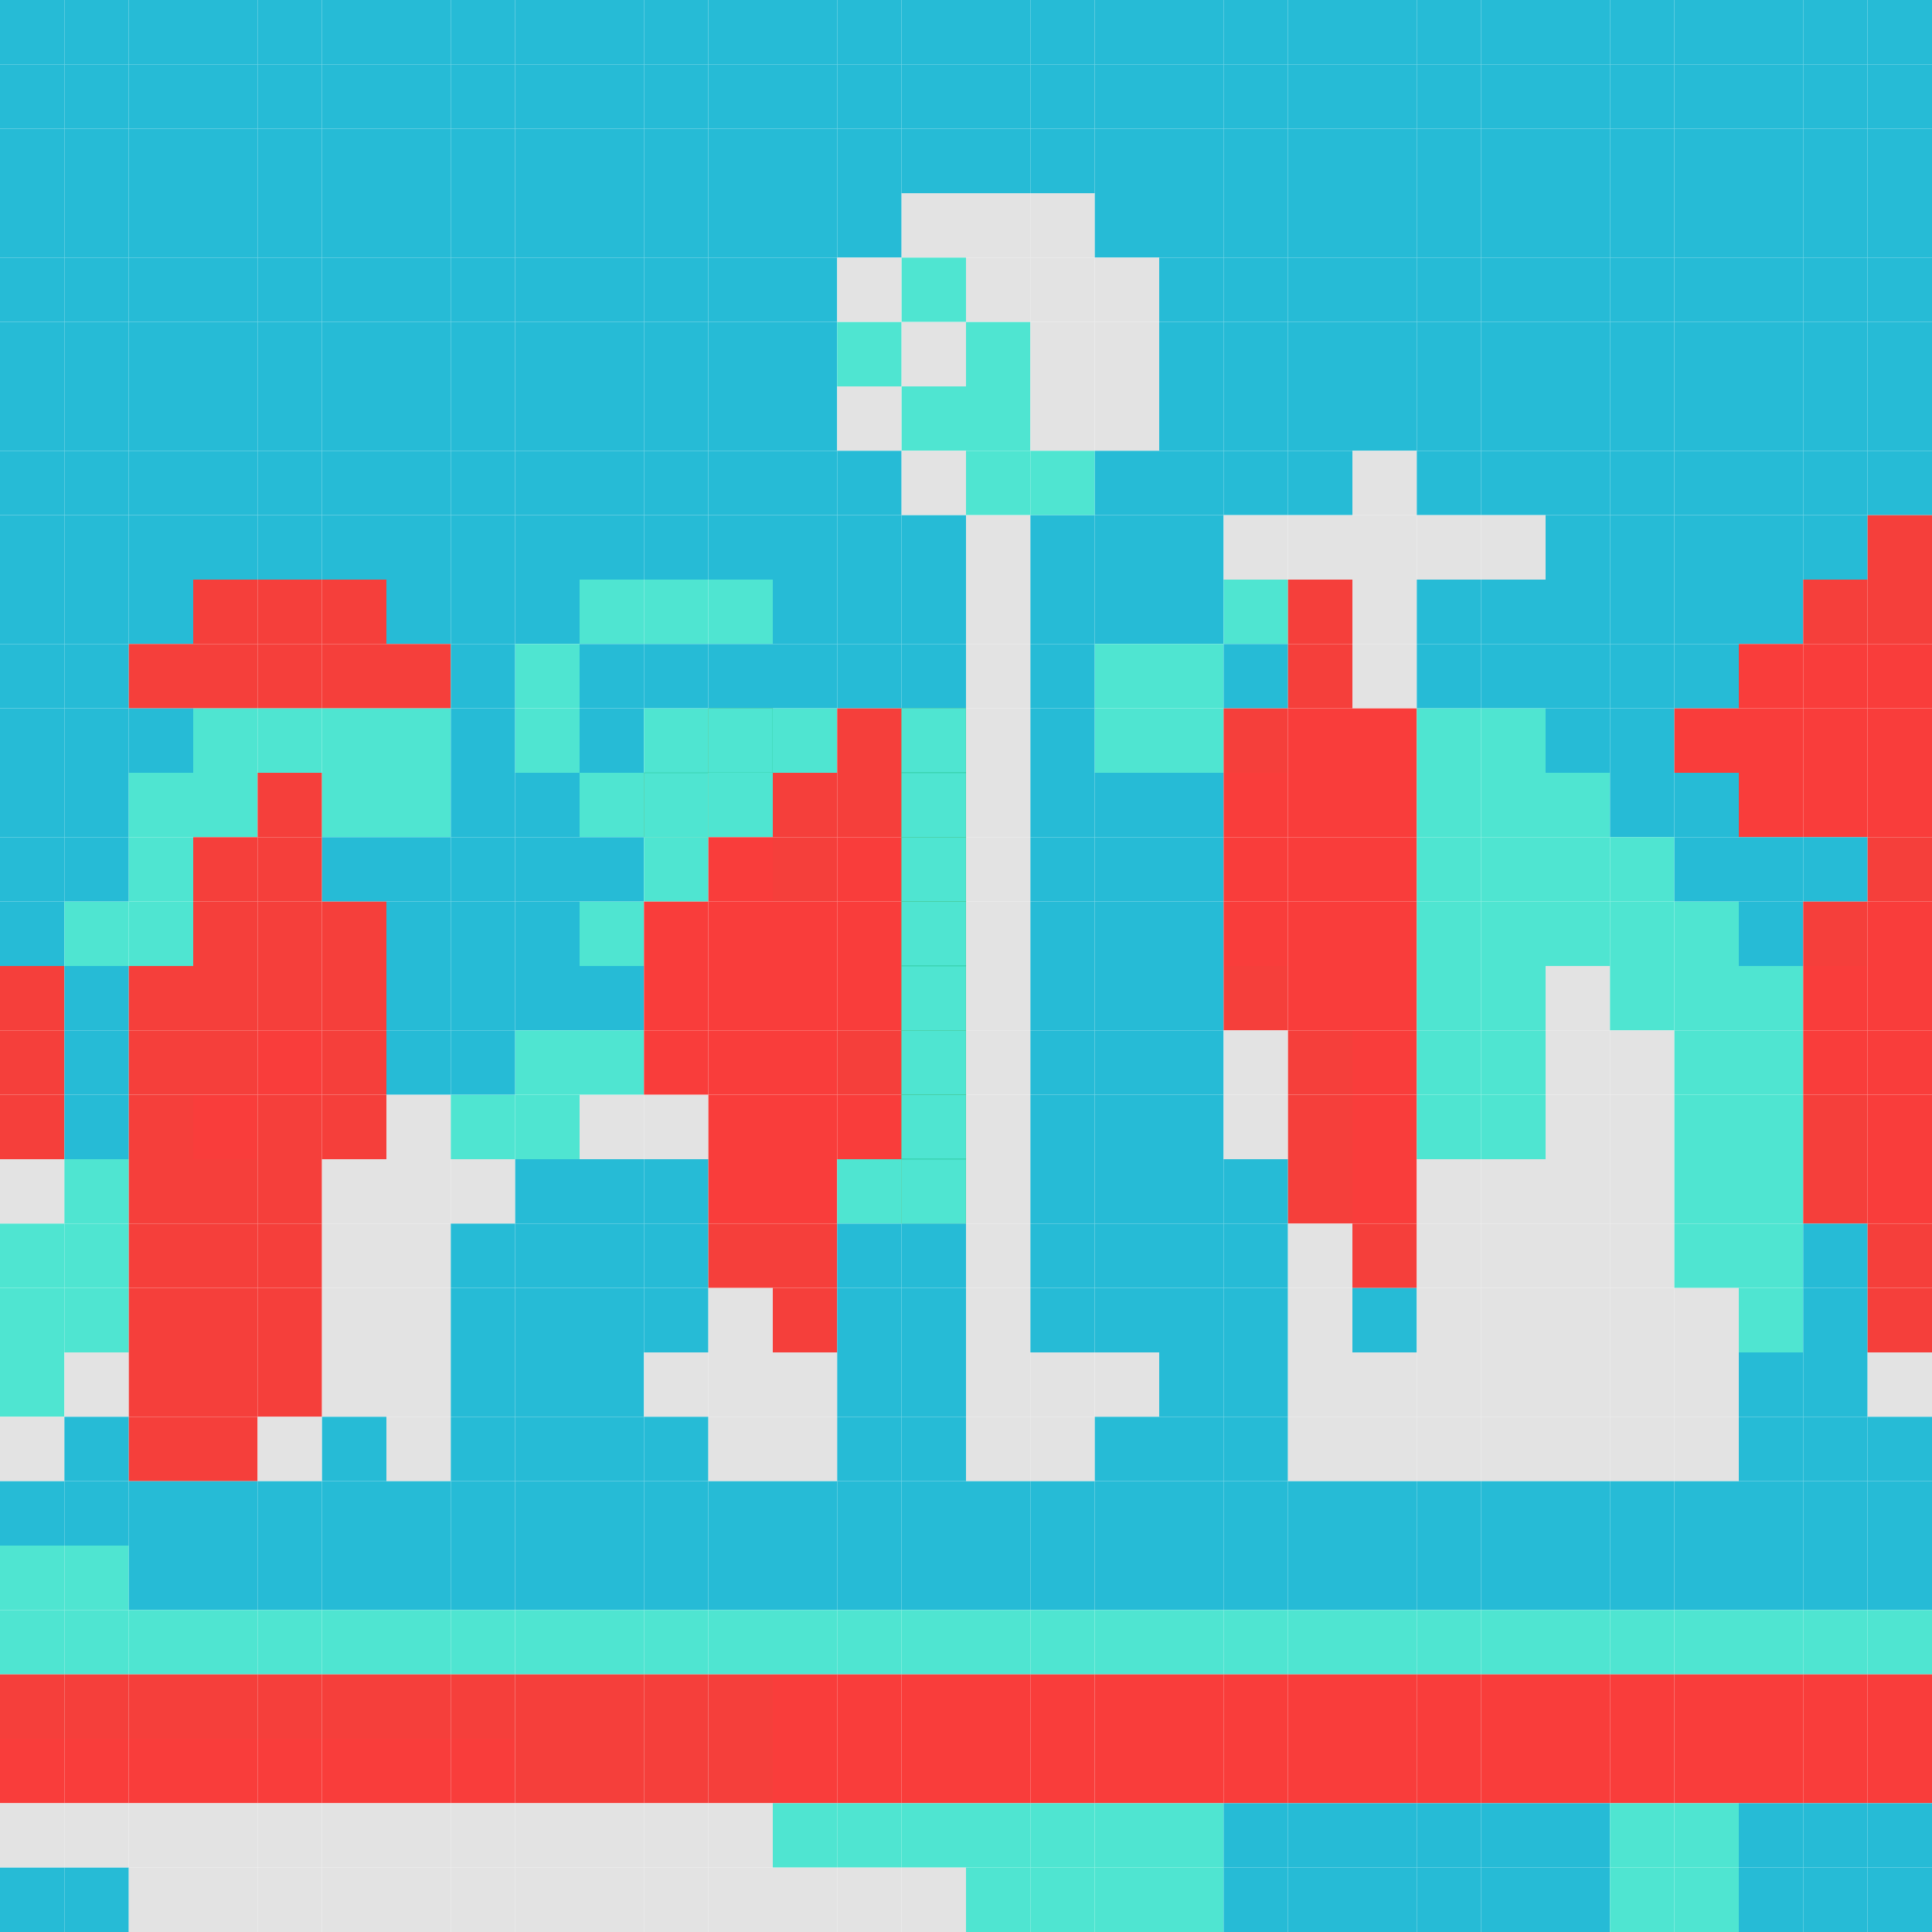 <?xml version="1.0" encoding="UTF-8"?>
<svg id="Layer_4" data-name="Layer 4" xmlns="http://www.w3.org/2000/svg" viewBox="0 0 1000 1000">
  <defs>
    <style>
      .cls-1 {
        stroke: #00a251;
        stroke-width: .1px;
      }

      .cls-1, .cls-2 {
        fill: #4fe5d1;
      }

      .cls-3 {
        fill: #f93d3b;
      }

      .cls-4 {
        fill: #f53f3b;
      }

      .cls-5 {
        fill: #e3e3e3;
      }

      .cls-6 {
        fill: #26bbd6;
      }
    </style>
  </defs>
  <rect class="cls-6" x="0" y="0" width="33.33" height="33.33"/>
  <rect class="cls-6" x="33.33" y="0" width="33.33" height="33.33"/>
  <rect class="cls-6" x="66.67" y="0" width="33.33" height="33.33"/>
  <rect class="cls-6" x="100" y="0" width="33.33" height="33.33"/>
  <rect class="cls-6" x="133.33" y="0" width="33.33" height="33.33"/>
  <rect class="cls-6" x="166.67" y="0" width="33.33" height="33.33"/>
  <rect class="cls-6" x="200" y="0" width="33.33" height="33.33"/>
  <rect class="cls-6" x="233.33" y="0" width="33.33" height="33.33"/>
  <rect class="cls-6" x="266.67" y="0" width="33.33" height="33.33"/>
  <rect class="cls-6" x="300" y="0" width="33.33" height="33.33"/>
  <rect class="cls-6" x="333.33" y="0" width="33.33" height="33.33"/>
  <rect class="cls-6" x="366.67" y="0" width="33.33" height="33.33"/>
  <rect class="cls-6" x="400" y="0" width="33.33" height="33.33"/>
  <rect class="cls-6" x="433.33" y="0" width="33.33" height="33.33"/>
  <rect class="cls-6" x="466.67" y="0" width="33.33" height="33.33"/>
  <rect class="cls-6" x="500" y="0" width="33.33" height="33.33"/>
  <rect class="cls-6" x="533.33" y="0" width="33.33" height="33.33"/>
  <rect class="cls-6" x="566.67" y="0" width="33.33" height="33.33"/>
  <rect class="cls-6" x="600" y="0" width="33.33" height="33.33"/>
  <rect class="cls-6" x="633.33" y="0" width="33.33" height="33.33"/>
  <rect class="cls-6" x="666.67" y="0" width="33.33" height="33.33"/>
  <rect class="cls-6" x="700" y="0" width="33.33" height="33.33"/>
  <rect class="cls-6" x="733.33" y="0" width="33.33" height="33.33"/>
  <rect class="cls-6" x="766.67" y="0" width="33.33" height="33.33"/>
  <rect class="cls-6" x="800" y="0" width="33.33" height="33.33"/>
  <rect class="cls-6" x="833.33" y="0" width="33.33" height="33.33"/>
  <rect class="cls-6" x="866.67" y="0" width="33.33" height="33.33"/>
  <rect class="cls-6" x="900" y="0" width="33.33" height="33.33"/>
  <rect class="cls-6" x="933.33" y="0" width="33.33" height="33.33"/>
  <rect class="cls-6" x="966.67" y="0" width="33.33" height="33.33"/>
  <rect class="cls-6" x="0" y="33.33" width="33.33" height="33.33"/>
  <rect class="cls-6" x="33.33" y="33.33" width="33.33" height="33.33"/>
  <rect class="cls-6" x="66.67" y="33.33" width="33.33" height="33.33"/>
  <rect class="cls-6" x="100" y="33.33" width="33.33" height="33.33"/>
  <rect class="cls-6" x="133.33" y="33.33" width="33.33" height="33.33"/>
  <rect class="cls-6" x="166.67" y="33.33" width="33.33" height="33.33"/>
  <rect class="cls-6" x="200" y="33.33" width="33.33" height="33.33"/>
  <rect class="cls-6" x="233.33" y="33.33" width="33.33" height="33.33"/>
  <rect class="cls-6" x="266.67" y="33.33" width="33.33" height="33.33"/>
  <rect class="cls-6" x="300" y="33.33" width="33.33" height="33.33"/>
  <rect class="cls-6" x="333.33" y="33.33" width="33.33" height="33.33"/>
  <rect class="cls-6" x="366.67" y="33.33" width="33.33" height="33.33"/>
  <rect class="cls-6" x="400" y="33.33" width="33.33" height="33.33"/>
  <rect class="cls-6" x="433.33" y="33.33" width="33.33" height="33.33"/>
  <rect class="cls-6" x="466.67" y="33.33" width="33.33" height="33.33"/>
  <rect class="cls-6" x="500" y="33.33" width="33.33" height="33.33"/>
  <rect class="cls-6" x="533.33" y="33.33" width="33.33" height="33.33"/>
  <rect class="cls-6" x="566.67" y="33.33" width="33.33" height="33.33"/>
  <rect class="cls-6" x="600" y="33.33" width="33.33" height="33.33"/>
  <rect class="cls-6" x="633.33" y="33.33" width="33.33" height="33.33"/>
  <rect class="cls-6" x="666.67" y="33.33" width="33.33" height="33.33"/>
  <rect class="cls-6" x="700" y="33.33" width="33.33" height="33.33"/>
  <rect class="cls-6" x="733.33" y="33.33" width="33.33" height="33.33"/>
  <rect class="cls-6" x="766.67" y="33.33" width="33.33" height="33.33"/>
  <rect class="cls-6" x="800" y="33.33" width="33.33" height="33.33"/>
  <rect class="cls-6" x="833.33" y="33.33" width="33.33" height="33.33"/>
  <rect class="cls-6" x="866.67" y="33.33" width="33.33" height="33.33"/>
  <rect class="cls-6" x="900" y="33.33" width="33.33" height="33.33"/>
  <rect class="cls-6" x="933.33" y="33.33" width="33.33" height="33.33"/>
  <rect class="cls-6" x="966.67" y="33.33" width="33.33" height="33.33"/>
  <rect class="cls-6" x="0" y="66.67" width="33.33" height="33.33"/>
  <rect class="cls-6" x="33.33" y="66.67" width="33.33" height="33.33"/>
  <rect class="cls-6" x="66.67" y="66.67" width="33.33" height="33.33"/>
  <rect class="cls-6" x="100" y="66.67" width="33.33" height="33.33"/>
  <rect class="cls-6" x="133.33" y="66.67" width="33.33" height="33.33"/>
  <rect class="cls-6" x="166.67" y="66.67" width="33.33" height="33.33"/>
  <rect class="cls-6" x="200" y="66.67" width="33.33" height="33.33"/>
  <rect class="cls-6" x="233.33" y="66.67" width="33.33" height="33.33"/>
  <rect class="cls-6" x="266.67" y="66.67" width="33.33" height="33.33"/>
  <rect class="cls-6" x="300" y="66.67" width="33.33" height="33.33"/>
  <rect class="cls-6" x="333.33" y="66.67" width="33.33" height="33.33"/>
  <rect class="cls-6" x="366.67" y="66.67" width="33.33" height="33.33"/>
  <rect class="cls-6" x="400" y="66.67" width="33.33" height="33.33"/>
  <rect class="cls-6" x="433.33" y="66.67" width="33.33" height="33.33"/>
  <rect class="cls-6" x="466.67" y="66.67" width="33.33" height="33.33"/>
  <rect class="cls-6" x="500" y="66.67" width="33.33" height="33.33"/>
  <rect class="cls-6" x="533.33" y="66.67" width="33.33" height="33.33"/>
  <rect class="cls-6" x="566.67" y="66.67" width="33.33" height="33.33"/>
  <rect class="cls-6" x="600" y="66.67" width="33.33" height="33.33"/>
  <rect class="cls-6" x="633.33" y="66.67" width="33.33" height="33.33"/>
  <rect class="cls-6" x="666.67" y="66.67" width="33.33" height="33.33"/>
  <rect class="cls-6" x="700" y="66.67" width="33.33" height="33.33"/>
  <rect class="cls-6" x="733.33" y="66.67" width="33.33" height="33.33"/>
  <rect class="cls-6" x="766.67" y="66.67" width="33.33" height="33.33"/>
  <rect class="cls-6" x="800" y="66.67" width="33.33" height="33.33"/>
  <rect class="cls-6" x="833.33" y="66.67" width="33.33" height="33.33"/>
  <rect class="cls-6" x="866.67" y="66.67" width="33.33" height="33.33"/>
  <rect class="cls-6" x="900" y="66.67" width="33.33" height="33.33"/>
  <rect class="cls-6" x="933.33" y="66.67" width="33.33" height="33.33"/>
  <rect class="cls-6" x="966.67" y="66.67" width="33.33" height="33.33"/>
  <rect class="cls-6" x="0" y="100" width="33.33" height="33.33"/>
  <rect class="cls-6" x="33.33" y="100" width="33.33" height="33.33"/>
  <rect class="cls-6" x="66.67" y="100" width="33.33" height="33.33"/>
  <rect class="cls-6" x="100" y="100" width="33.33" height="33.33"/>
  <rect class="cls-6" x="133.33" y="100" width="33.33" height="33.33"/>
  <rect class="cls-6" x="166.67" y="100" width="33.33" height="33.33"/>
  <rect class="cls-6" x="200" y="100" width="33.33" height="33.33"/>
  <rect class="cls-6" x="233.33" y="100" width="33.33" height="33.33"/>
  <rect class="cls-6" x="266.67" y="100" width="33.33" height="33.33"/>
  <rect class="cls-6" x="300" y="100" width="33.33" height="33.33"/>
  <rect class="cls-6" x="333.33" y="100" width="33.33" height="33.33"/>
  <rect class="cls-6" x="366.67" y="100" width="33.33" height="33.33"/>
  <rect class="cls-6" x="400" y="100" width="33.33" height="33.33"/>
  <rect class="cls-6" x="433.33" y="100" width="33.33" height="33.33"/>
  <rect class="cls-5" x="466.67" y="100" width="33.33" height="33.33"/>
  <rect class="cls-5" x="500" y="100" width="33.33" height="33.33"/>
  <rect class="cls-5" x="533.33" y="100" width="33.33" height="33.33"/>
  <rect class="cls-6" x="566.67" y="100" width="33.33" height="33.33"/>
  <rect class="cls-6" x="600" y="100" width="33.33" height="33.33"/>
  <rect class="cls-6" x="633.33" y="100" width="33.33" height="33.33"/>
  <rect class="cls-6" x="666.67" y="100" width="33.33" height="33.33"/>
  <rect class="cls-6" x="700" y="100" width="33.33" height="33.33"/>
  <rect class="cls-6" x="733.33" y="100" width="33.33" height="33.33"/>
  <rect class="cls-6" x="766.67" y="100" width="33.33" height="33.33"/>
  <rect class="cls-6" x="800" y="100" width="33.33" height="33.33"/>
  <rect class="cls-6" x="833.33" y="100" width="33.33" height="33.33"/>
  <rect class="cls-6" x="866.67" y="100" width="33.33" height="33.33"/>
  <rect class="cls-6" x="900" y="100" width="33.33" height="33.33"/>
  <rect class="cls-6" x="933.33" y="100" width="33.33" height="33.33"/>
  <rect class="cls-6" x="966.67" y="100" width="33.33" height="33.33"/>
  <rect class="cls-6" x="0" y="133.33" width="33.33" height="33.33"/>
  <rect class="cls-6" x="33.33" y="133.33" width="33.33" height="33.33"/>
  <rect class="cls-6" x="66.67" y="133.33" width="33.33" height="33.33"/>
  <rect class="cls-6" x="100" y="133.33" width="33.33" height="33.33"/>
  <rect class="cls-6" x="133.33" y="133.33" width="33.33" height="33.33"/>
  <rect class="cls-6" x="166.67" y="133.33" width="33.33" height="33.33"/>
  <rect class="cls-6" x="200" y="133.33" width="33.33" height="33.33"/>
  <rect class="cls-6" x="233.33" y="133.33" width="33.33" height="33.33"/>
  <rect class="cls-6" x="266.67" y="133.33" width="33.33" height="33.33"/>
  <rect class="cls-6" x="300" y="133.33" width="33.33" height="33.33"/>
  <rect class="cls-6" x="333.33" y="133.33" width="33.33" height="33.33"/>
  <rect class="cls-6" x="366.67" y="133.33" width="33.33" height="33.33"/>
  <rect class="cls-6" x="400" y="133.33" width="33.33" height="33.33"/>
  <rect class="cls-5" x="433.33" y="133.33" width="33.33" height="33.33"/>
  <rect class="cls-2" x="466.67" y="133.33" width="33.33" height="33.33"/>
  <rect class="cls-5" x="500" y="133.33" width="33.33" height="33.33"/>
  <rect class="cls-5" x="533.33" y="133.33" width="33.33" height="33.33"/>
  <rect class="cls-5" x="566.67" y="133.33" width="33.33" height="33.33"/>
  <rect class="cls-6" x="600" y="133.33" width="33.33" height="33.33"/>
  <rect class="cls-6" x="633.33" y="133.33" width="33.33" height="33.33"/>
  <rect class="cls-6" x="666.67" y="133.33" width="33.33" height="33.33"/>
  <rect class="cls-6" x="700" y="133.33" width="33.33" height="33.33"/>
  <rect class="cls-6" x="733.33" y="133.33" width="33.33" height="33.33"/>
  <rect class="cls-6" x="766.67" y="133.33" width="33.33" height="33.33"/>
  <rect class="cls-6" x="800" y="133.33" width="33.33" height="33.33"/>
  <rect class="cls-6" x="833.33" y="133.33" width="33.33" height="33.33"/>
  <rect class="cls-6" x="866.67" y="133.33" width="33.33" height="33.33"/>
  <rect class="cls-6" x="900" y="133.33" width="33.33" height="33.33"/>
  <rect class="cls-6" x="933.33" y="133.33" width="33.33" height="33.33"/>
  <rect class="cls-6" x="966.67" y="133.33" width="33.33" height="33.33"/>
  <rect class="cls-6" x="0" y="166.67" width="33.33" height="33.33"/>
  <rect class="cls-6" x="33.33" y="166.67" width="33.33" height="33.33"/>
  <rect class="cls-6" x="66.67" y="166.67" width="33.33" height="33.33"/>
  <rect class="cls-6" x="100" y="166.67" width="33.33" height="33.33"/>
  <rect class="cls-6" x="133.33" y="166.67" width="33.33" height="33.33"/>
  <rect class="cls-6" x="166.67" y="166.67" width="33.33" height="33.33"/>
  <rect class="cls-6" x="200" y="166.67" width="33.33" height="33.33"/>
  <rect class="cls-6" x="233.33" y="166.67" width="33.33" height="33.33"/>
  <rect class="cls-6" x="266.67" y="166.67" width="33.33" height="33.33"/>
  <rect class="cls-6" x="300" y="166.67" width="33.33" height="33.33"/>
  <rect class="cls-6" x="333.33" y="166.67" width="33.33" height="33.33"/>
  <rect class="cls-6" x="366.67" y="166.67" width="33.33" height="33.33"/>
  <rect class="cls-6" x="400" y="166.67" width="33.33" height="33.33"/>
  <rect class="cls-2" x="433.33" y="166.67" width="33.33" height="33.33"/>
  <rect class="cls-5" x="466.67" y="166.67" width="33.33" height="33.33"/>
  <rect class="cls-2" x="500" y="166.67" width="33.33" height="33.33"/>
  <rect class="cls-5" x="533.33" y="166.67" width="33.33" height="33.33"/>
  <rect class="cls-5" x="566.67" y="166.67" width="33.33" height="33.33"/>
  <rect class="cls-6" x="600" y="166.67" width="33.33" height="33.33"/>
  <rect class="cls-6" x="633.33" y="166.67" width="33.33" height="33.33"/>
  <rect class="cls-6" x="666.67" y="166.67" width="33.33" height="33.33"/>
  <rect class="cls-6" x="700" y="166.67" width="33.33" height="33.33"/>
  <rect class="cls-6" x="733.33" y="166.67" width="33.33" height="33.33"/>
  <rect class="cls-6" x="766.67" y="166.67" width="33.33" height="33.33"/>
  <rect class="cls-6" x="800" y="166.67" width="33.33" height="33.33"/>
  <rect class="cls-6" x="833.33" y="166.67" width="33.33" height="33.33"/>
  <rect class="cls-6" x="866.67" y="166.67" width="33.33" height="33.33"/>
  <rect class="cls-6" x="900" y="166.67" width="33.33" height="33.33"/>
  <rect class="cls-6" x="933.33" y="166.67" width="33.33" height="33.33"/>
  <rect class="cls-6" x="966.67" y="166.67" width="33.33" height="33.33"/>
  <rect class="cls-6" x="0" y="200" width="33.33" height="33.33"/>
  <rect class="cls-6" x="33.33" y="200" width="33.33" height="33.33"/>
  <rect class="cls-6" x="66.67" y="200" width="33.33" height="33.33"/>
  <rect class="cls-6" x="100" y="200" width="33.33" height="33.33"/>
  <rect class="cls-6" x="133.33" y="200" width="33.33" height="33.33"/>
  <rect class="cls-6" x="166.67" y="200" width="33.33" height="33.33"/>
  <rect class="cls-6" x="200" y="200" width="33.33" height="33.33"/>
  <rect class="cls-6" x="233.33" y="200" width="33.33" height="33.33"/>
  <rect class="cls-6" x="266.67" y="200" width="33.33" height="33.33"/>
  <rect class="cls-6" x="300" y="200" width="33.33" height="33.33"/>
  <rect class="cls-6" x="333.33" y="200" width="33.33" height="33.33"/>
  <rect class="cls-6" x="366.67" y="200" width="33.33" height="33.33"/>
  <rect class="cls-6" x="400" y="200" width="33.33" height="33.33"/>
  <rect class="cls-5" x="433.33" y="200" width="33.33" height="33.33"/>
  <rect class="cls-2" x="466.67" y="200" width="33.33" height="33.33"/>
  <rect class="cls-2" x="500" y="200" width="33.33" height="33.33"/>
  <rect class="cls-5" x="533.33" y="200" width="33.33" height="33.33"/>
  <rect class="cls-5" x="566.67" y="200" width="33.33" height="33.33"/>
  <rect class="cls-6" x="600" y="200" width="33.33" height="33.33"/>
  <rect class="cls-6" x="633.33" y="200" width="33.33" height="33.33"/>
  <rect class="cls-6" x="666.67" y="200" width="33.33" height="33.33"/>
  <rect class="cls-6" x="700" y="200" width="33.33" height="33.33"/>
  <rect class="cls-6" x="733.33" y="200" width="33.33" height="33.33"/>
  <rect class="cls-6" x="766.67" y="200" width="33.33" height="33.33"/>
  <rect class="cls-6" x="800" y="200" width="33.33" height="33.33"/>
  <rect class="cls-6" x="833.33" y="200" width="33.33" height="33.33"/>
  <rect class="cls-6" x="866.67" y="200" width="33.33" height="33.33"/>
  <rect class="cls-6" x="900" y="200" width="33.33" height="33.33"/>
  <rect class="cls-6" x="933.33" y="200" width="33.33" height="33.33"/>
  <rect class="cls-6" x="966.67" y="200" width="33.33" height="33.33"/>
  <rect class="cls-6" x="0" y="233.33" width="33.33" height="33.33"/>
  <rect class="cls-6" x="33.33" y="233.33" width="33.33" height="33.33"/>
  <rect class="cls-6" x="66.67" y="233.33" width="33.33" height="33.33"/>
  <rect class="cls-6" x="100" y="233.33" width="33.33" height="33.33"/>
  <rect class="cls-6" x="133.33" y="233.33" width="33.33" height="33.33"/>
  <rect class="cls-6" x="166.67" y="233.33" width="33.33" height="33.33"/>
  <rect class="cls-6" x="200" y="233.33" width="33.33" height="33.33"/>
  <rect class="cls-6" x="233.33" y="233.33" width="33.33" height="33.33"/>
  <rect class="cls-6" x="266.67" y="233.33" width="33.33" height="33.33"/>
  <rect class="cls-6" x="300" y="233.33" width="33.33" height="33.33"/>
  <rect class="cls-6" x="333.33" y="233.33" width="33.33" height="33.33"/>
  <rect class="cls-6" x="366.67" y="233.33" width="33.33" height="33.33"/>
  <rect class="cls-6" x="400" y="233.33" width="33.33" height="33.33"/>
  <rect class="cls-6" x="433.33" y="233.33" width="33.33" height="33.33"/>
  <rect class="cls-5" x="466.67" y="233.33" width="33.33" height="33.33"/>
  <rect class="cls-2" x="500" y="233.33" width="33.33" height="33.33"/>
  <rect class="cls-2" x="533.33" y="233.33" width="33.33" height="33.33"/>
  <rect class="cls-6" x="566.67" y="233.33" width="33.33" height="33.33"/>
  <rect class="cls-6" x="600" y="233.33" width="33.33" height="33.33"/>
  <rect class="cls-6" x="633.33" y="233.33" width="33.33" height="33.33"/>
  <rect class="cls-6" x="666.67" y="233.33" width="33.33" height="33.33"/>
  <rect class="cls-5" x="700" y="233.33" width="33.33" height="33.33"/>
  <rect class="cls-6" x="733.33" y="233.33" width="33.33" height="33.33"/>
  <rect class="cls-6" x="766.67" y="233.33" width="33.33" height="33.33"/>
  <rect class="cls-6" x="800" y="233.33" width="33.33" height="33.33"/>
  <rect class="cls-6" x="833.33" y="233.33" width="33.33" height="33.33"/>
  <rect class="cls-6" x="866.67" y="233.33" width="33.33" height="33.33"/>
  <rect class="cls-6" x="900" y="233.33" width="33.33" height="33.33"/>
  <rect class="cls-6" x="933.33" y="233.33" width="33.33" height="33.33"/>
  <rect class="cls-6" x="966.67" y="233.33" width="33.33" height="33.33"/>
  <rect class="cls-6" x="0" y="266.67" width="33.33" height="33.33"/>
  <rect class="cls-6" x="33.33" y="266.67" width="33.33" height="33.33"/>
  <rect class="cls-6" x="66.67" y="266.67" width="33.33" height="33.33"/>
  <rect class="cls-6" x="100" y="266.67" width="33.33" height="33.33"/>
  <rect class="cls-6" x="133.33" y="266.67" width="33.33" height="33.33"/>
  <rect class="cls-6" x="166.67" y="266.67" width="33.33" height="33.33"/>
  <rect class="cls-6" x="200" y="266.67" width="33.33" height="33.33"/>
  <rect class="cls-6" x="233.33" y="266.67" width="33.33" height="33.33"/>
  <rect class="cls-6" x="266.67" y="266.67" width="33.33" height="33.33"/>
  <rect class="cls-6" x="300" y="266.67" width="33.33" height="33.33"/>
  <rect class="cls-6" x="333.33" y="266.67" width="33.33" height="33.33"/>
  <rect class="cls-6" x="366.67" y="266.67" width="33.33" height="33.33"/>
  <rect class="cls-6" x="400" y="266.67" width="33.33" height="33.33"/>
  <rect class="cls-6" x="433.33" y="266.67" width="33.33" height="33.33"/>
  <rect class="cls-6" x="466.67" y="266.67" width="33.33" height="33.33"/>
  <rect class="cls-5" x="500" y="266.67" width="33.33" height="33.33"/>
  <rect class="cls-6" x="533.33" y="266.67" width="33.33" height="33.33"/>
  <rect class="cls-6" x="566.67" y="266.67" width="33.33" height="33.33"/>
  <rect class="cls-6" x="600" y="266.67" width="33.33" height="33.33"/>
  <rect class="cls-5" x="633.33" y="266.67" width="33.33" height="33.33"/>
  <rect class="cls-5" x="666.67" y="266.67" width="33.33" height="33.33"/>
  <rect class="cls-5" x="700" y="266.67" width="33.33" height="33.33"/>
  <rect class="cls-5" x="733.33" y="266.67" width="33.33" height="33.33"/>
  <rect class="cls-5" x="766.67" y="266.67" width="33.33" height="33.33"/>
  <rect class="cls-6" x="800" y="266.67" width="33.33" height="33.33"/>
  <rect class="cls-6" x="833.33" y="266.67" width="33.33" height="33.33"/>
  <rect class="cls-6" x="866.67" y="266.67" width="33.33" height="33.33"/>
  <rect class="cls-6" x="900" y="266.67" width="33.33" height="33.33"/>
  <rect class="cls-6" x="933.33" y="266.67" width="33.33" height="33.33"/>
  <rect class="cls-4" x="966.67" y="266.67" width="33.33" height="33.33"/>
  <rect class="cls-6" x="0" y="300" width="33.33" height="33.33"/>
  <rect class="cls-6" x="33.33" y="300" width="33.33" height="33.33"/>
  <rect class="cls-6" x="66.67" y="300" width="33.33" height="33.33"/>
  <rect class="cls-4" x="100" y="300" width="33.33" height="33.33"/>
  <rect class="cls-4" x="133.33" y="300" width="33.33" height="33.33"/>
  <rect class="cls-4" x="166.67" y="300" width="33.33" height="33.33"/>
  <rect class="cls-6" x="200" y="300" width="33.33" height="33.33"/>
  <rect class="cls-6" x="233.33" y="300" width="33.33" height="33.33"/>
  <rect class="cls-6" x="266.67" y="300" width="33.33" height="33.33"/>
  <rect class="cls-2" x="300" y="300" width="33.33" height="33.33"/>
  <rect class="cls-2" x="333.33" y="300" width="33.33" height="33.33"/>
  <rect class="cls-2" x="366.67" y="300" width="33.33" height="33.33"/>
  <rect class="cls-6" x="400" y="300" width="33.33" height="33.33"/>
  <rect class="cls-6" x="433.33" y="300" width="33.33" height="33.33"/>
  <rect class="cls-6" x="466.67" y="300" width="33.33" height="33.33"/>
  <rect class="cls-5" x="500" y="300" width="33.33" height="33.33"/>
  <rect class="cls-6" x="533.33" y="300" width="33.33" height="33.33"/>
  <rect class="cls-6" x="566.67" y="300" width="33.33" height="33.33"/>
  <rect class="cls-6" x="600" y="300" width="33.33" height="33.33"/>
  <rect class="cls-2" x="633.33" y="300" width="33.33" height="33.33"/>
  <rect class="cls-4" x="666.67" y="300" width="33.33" height="33.33"/>
  <rect class="cls-5" x="700" y="300" width="33.33" height="33.33"/>
  <rect class="cls-6" x="733.33" y="300" width="33.33" height="33.33"/>
  <rect class="cls-6" x="766.67" y="300" width="33.33" height="33.33"/>
  <rect class="cls-6" x="800" y="300" width="33.33" height="33.33"/>
  <rect class="cls-6" x="833.33" y="300" width="33.33" height="33.33"/>
  <rect class="cls-6" x="866.67" y="300" width="33.33" height="33.33"/>
  <rect class="cls-6" x="900" y="300" width="33.33" height="33.33"/>
  <rect class="cls-4" x="933.33" y="300" width="33.33" height="33.33"/>
  <rect class="cls-4" x="966.67" y="300" width="33.33" height="33.33"/>
  <rect class="cls-6" x="0" y="333.33" width="33.33" height="33.33"/>
  <rect class="cls-6" x="33.33" y="333.33" width="33.33" height="33.33"/>
  <rect class="cls-4" x="66.67" y="333.33" width="33.33" height="33.33"/>
  <rect class="cls-4" x="100" y="333.33" width="33.33" height="33.33"/>
  <rect class="cls-4" x="133.33" y="333.33" width="33.33" height="33.33"/>
  <rect class="cls-4" x="166.67" y="333.33" width="33.33" height="33.33"/>
  <rect class="cls-4" x="200" y="333.33" width="33.33" height="33.33"/>
  <rect class="cls-6" x="233.33" y="333.33" width="33.33" height="33.33"/>
  <rect class="cls-2" x="266.67" y="333.33" width="33.33" height="33.33"/>
  <rect class="cls-6" x="300" y="333.33" width="33.33" height="33.33"/>
  <rect class="cls-6" x="333.33" y="333.33" width="33.33" height="33.33"/>
  <rect class="cls-6" x="366.67" y="333.33" width="33.33" height="33.33"/>
  <rect class="cls-6" x="400" y="333.33" width="33.33" height="33.33"/>
  <rect class="cls-6" x="433.33" y="333.33" width="33.33" height="33.33"/>
  <rect class="cls-6" x="466.67" y="333.33" width="33.33" height="33.33"/>
  <rect class="cls-5" x="500" y="333.33" width="33.33" height="33.33"/>
  <rect class="cls-6" x="533.33" y="333.33" width="33.33" height="33.33"/>
  <rect class="cls-2" x="566.67" y="333.33" width="33.33" height="33.33"/>
  <rect class="cls-2" x="600" y="333.33" width="33.33" height="33.33"/>
  <rect class="cls-6" x="633.33" y="333.33" width="33.33" height="33.33"/>
  <rect class="cls-4" x="666.67" y="333.33" width="33.33" height="33.33"/>
  <rect class="cls-5" x="700" y="333.33" width="33.33" height="33.33"/>
  <rect class="cls-6" x="733.33" y="333.33" width="33.33" height="33.33"/>
  <rect class="cls-6" x="766.67" y="333.33" width="33.33" height="33.33"/>
  <rect class="cls-6" x="800" y="333.33" width="33.33" height="33.33"/>
  <rect class="cls-6" x="833.33" y="333.33" width="33.33" height="33.33"/>
  <rect class="cls-6" x="866.67" y="333.33" width="33.33" height="33.33"/>
  <rect class="cls-3" x="900" y="333.33" width="33.33" height="33.33"/>
  <rect class="cls-3" x="933.33" y="333.33" width="33.33" height="33.33"/>
  <rect class="cls-3" x="966.67" y="333.33" width="33.33" height="33.33"/>
  <rect class="cls-6" x="0" y="366.67" width="33.33" height="33.33"/>
  <rect class="cls-6" x="33.33" y="366.67" width="33.33" height="33.33"/>
  <rect class="cls-6" x="66.67" y="366.67" width="33.33" height="33.33"/>
  <rect class="cls-2" x="100" y="366.67" width="33.33" height="33.33"/>
  <rect class="cls-2" x="133.33" y="366.67" width="33.33" height="33.33"/>
  <rect class="cls-2" x="166.67" y="366.67" width="33.33" height="33.33"/>
  <rect class="cls-2" x="200" y="366.67" width="33.33" height="33.33"/>
  <rect class="cls-6" x="233.33" y="366.67" width="33.33" height="33.33"/>
  <rect class="cls-2" x="266.67" y="366.67" width="33.33" height="33.33"/>
  <rect class="cls-6" x="300" y="366.67" width="33.33" height="33.33"/>
  <rect class="cls-2" x="333.33" y="366.67" width="33.33" height="33.33"/>
  <rect class="cls-1" x="366.67" y="366.67" width="33.33" height="33.33"/>
  <rect class="cls-2" x="400" y="366.67" width="33.33" height="33.33"/>
  <rect class="cls-4" x="433.33" y="366.67" width="33.33" height="33.33"/>
  <rect class="cls-1" x="466.67" y="366.67" width="33.33" height="33.33"/>
  <rect class="cls-5" x="500" y="366.67" width="33.33" height="33.33"/>
  <rect class="cls-6" x="533.33" y="366.67" width="33.33" height="33.33"/>
  <rect class="cls-2" x="566.67" y="366.67" width="33.33" height="33.33"/>
  <rect class="cls-2" x="600" y="366.67" width="33.33" height="33.33"/>
  <rect class="cls-4" x="633.33" y="366.67" width="33.33" height="33.33"/>
  <rect class="cls-3" x="666.67" y="366.67" width="33.33" height="33.33"/>
  <rect class="cls-3" x="700" y="366.67" width="33.33" height="33.33"/>
  <rect class="cls-2" x="733.33" y="366.67" width="33.33" height="33.33"/>
  <rect class="cls-2" x="766.67" y="366.67" width="33.33" height="33.33"/>
  <rect class="cls-6" x="800" y="366.67" width="33.33" height="33.33"/>
  <rect class="cls-6" x="833.33" y="366.67" width="33.33" height="33.33"/>
  <rect class="cls-3" x="866.67" y="366.67" width="33.33" height="33.33"/>
  <rect class="cls-3" x="900" y="366.67" width="33.33" height="33.33"/>
  <rect class="cls-3" x="933.33" y="366.67" width="33.33" height="33.33"/>
  <rect class="cls-3" x="966.67" y="366.67" width="33.33" height="33.33"/>
  <rect class="cls-6" x="0" y="400" width="33.33" height="33.33"/>
  <rect class="cls-6" x="33.33" y="400" width="33.33" height="33.33"/>
  <rect class="cls-2" x="66.67" y="400" width="33.33" height="33.33"/>
  <rect class="cls-2" x="100" y="400" width="33.33" height="33.33"/>
  <rect class="cls-4" x="133.33" y="400" width="33.33" height="33.33"/>
  <rect class="cls-2" x="166.67" y="400" width="33.33" height="33.33"/>
  <rect class="cls-2" x="200" y="400" width="33.33" height="33.33"/>
  <rect class="cls-6" x="233.33" y="400" width="33.33" height="33.33"/>
  <rect class="cls-6" x="266.67" y="400" width="33.33" height="33.33"/>
  <rect class="cls-2" x="300" y="400" width="33.33" height="33.33"/>
  <rect class="cls-1" x="333.33" y="400" width="33.33" height="33.33"/>
  <rect class="cls-2" x="366.67" y="400" width="33.33" height="33.33"/>
  <rect class="cls-4" x="400" y="400" width="33.33" height="33.33"/>
  <rect class="cls-4" x="433.33" y="400" width="33.33" height="33.33"/>
  <rect class="cls-1" x="466.67" y="400" width="33.33" height="33.33"/>
  <rect class="cls-5" x="500" y="400" width="33.33" height="33.33"/>
  <rect class="cls-6" x="533.33" y="400" width="33.33" height="33.33"/>
  <rect class="cls-6" x="566.67" y="400" width="33.33" height="33.33"/>
  <rect class="cls-6" x="600" y="400" width="33.33" height="33.33"/>
  <rect class="cls-3" x="633.33" y="400" width="33.33" height="33.33"/>
  <rect class="cls-3" x="666.67" y="400" width="33.33" height="33.33"/>
  <rect class="cls-3" x="700" y="400" width="33.33" height="33.33"/>
  <rect class="cls-2" x="733.33" y="400" width="33.33" height="33.33"/>
  <rect class="cls-2" x="766.67" y="400" width="33.33" height="33.33"/>
  <rect class="cls-2" x="800" y="400" width="33.33" height="33.33"/>
  <rect class="cls-6" x="833.33" y="400" width="33.33" height="33.33"/>
  <rect class="cls-6" x="866.67" y="400" width="33.33" height="33.33"/>
  <rect class="cls-3" x="900" y="400" width="33.33" height="33.33"/>
  <rect class="cls-3" x="933.33" y="400" width="33.33" height="33.33"/>
  <rect class="cls-3" x="966.67" y="400" width="33.33" height="33.33"/>
  <rect class="cls-6" x="0" y="433.33" width="33.33" height="33.33"/>
  <rect class="cls-6" x="33.33" y="433.33" width="33.33" height="33.33"/>
  <rect class="cls-2" x="66.67" y="433.33" width="33.33" height="33.33"/>
  <rect class="cls-4" x="100" y="433.33" width="33.33" height="33.33"/>
  <rect class="cls-4" x="133.33" y="433.33" width="33.33" height="33.33"/>
  <rect class="cls-6" x="166.67" y="433.33" width="33.33" height="33.33"/>
  <rect class="cls-6" x="200" y="433.33" width="33.33" height="33.33"/>
  <rect class="cls-6" x="233.33" y="433.33" width="33.33" height="33.33"/>
  <rect class="cls-6" x="266.67" y="433.33" width="33.33" height="33.33"/>
  <rect class="cls-6" x="300" y="433.33" width="33.33" height="33.33"/>
  <rect class="cls-2" x="333.33" y="433.33" width="33.33" height="33.33"/>
  <rect class="cls-3" x="366.67" y="433.33" width="33.33" height="33.33"/>
  <rect class="cls-4" x="400" y="433.33" width="33.33" height="33.33"/>
  <rect class="cls-3" x="433.33" y="433.33" width="33.33" height="33.33"/>
  <rect class="cls-1" x="466.67" y="433.33" width="33.33" height="33.33"/>
  <rect class="cls-5" x="500" y="433.33" width="33.33" height="33.33"/>
  <rect class="cls-6" x="533.33" y="433.33" width="33.33" height="33.33"/>
  <rect class="cls-6" x="566.67" y="433.33" width="33.33" height="33.33"/>
  <rect class="cls-6" x="600" y="433.33" width="33.33" height="33.33"/>
  <rect class="cls-3" x="633.33" y="433.33" width="33.33" height="33.33"/>
  <rect class="cls-3" x="666.67" y="433.33" width="33.33" height="33.33"/>
  <rect class="cls-3" x="700" y="433.33" width="33.33" height="33.33"/>
  <rect class="cls-2" x="733.33" y="433.33" width="33.33" height="33.33"/>
  <rect class="cls-2" x="766.67" y="433.33" width="33.33" height="33.33"/>
  <rect class="cls-2" x="800" y="433.33" width="33.33" height="33.33"/>
  <rect class="cls-2" x="833.33" y="433.33" width="33.33" height="33.33"/>
  <rect class="cls-6" x="866.67" y="433.33" width="33.33" height="33.33"/>
  <rect class="cls-6" x="900" y="433.33" width="33.33" height="33.33"/>
  <rect class="cls-6" x="933.33" y="433.33" width="33.33" height="33.33"/>
  <rect class="cls-4" x="966.67" y="433.33" width="33.33" height="33.33"/>
  <rect class="cls-6" x="0" y="466.67" width="33.33" height="33.33"/>
  <rect class="cls-2" x="33.33" y="466.67" width="33.33" height="33.33"/>
  <rect class="cls-2" x="66.67" y="466.67" width="33.33" height="33.33"/>
  <rect class="cls-4" x="100" y="466.67" width="33.33" height="33.33"/>
  <rect class="cls-4" x="133.33" y="466.67" width="33.33" height="33.33"/>
  <rect class="cls-4" x="166.67" y="466.67" width="33.33" height="33.33"/>
  <rect class="cls-6" x="200" y="466.67" width="33.33" height="33.33"/>
  <rect class="cls-6" x="233.33" y="466.67" width="33.33" height="33.33"/>
  <rect class="cls-6" x="266.67" y="466.67" width="33.33" height="33.33"/>
  <rect class="cls-2" x="300" y="466.67" width="33.33" height="33.33"/>
  <rect class="cls-3" x="333.33" y="466.67" width="33.33" height="33.33"/>
  <rect class="cls-3" x="366.67" y="466.67" width="33.33" height="33.33"/>
  <rect class="cls-3" x="400" y="466.67" width="33.33" height="33.33"/>
  <rect class="cls-3" x="433.33" y="466.67" width="33.33" height="33.33"/>
  <rect class="cls-1" x="466.67" y="466.67" width="33.33" height="33.33"/>
  <rect class="cls-5" x="500" y="466.67" width="33.33" height="33.33"/>
  <rect class="cls-6" x="533.33" y="466.67" width="33.33" height="33.33"/>
  <rect class="cls-6" x="566.67" y="466.67" width="33.33" height="33.33"/>
  <rect class="cls-6" x="600" y="466.67" width="33.33" height="33.33"/>
  <rect class="cls-3" x="633.33" y="466.67" width="33.33" height="33.33"/>
  <rect class="cls-3" x="666.67" y="466.67" width="33.33" height="33.33"/>
  <rect class="cls-3" x="700" y="466.67" width="33.33" height="33.33"/>
  <rect class="cls-2" x="733.33" y="466.67" width="33.33" height="33.33"/>
  <rect class="cls-2" x="766.67" y="466.67" width="33.33" height="33.33"/>
  <rect class="cls-2" x="800" y="466.67" width="33.33" height="33.33"/>
  <rect class="cls-2" x="833.33" y="466.67" width="33.33" height="33.33"/>
  <rect class="cls-2" x="866.67" y="466.67" width="33.33" height="33.33"/>
  <rect class="cls-6" x="900" y="466.67" width="33.33" height="33.33"/>
  <rect class="cls-4" x="933.33" y="466.67" width="33.33" height="33.33"/>
  <rect class="cls-3" x="966.67" y="466.67" width="33.33" height="33.33"/>
  <rect class="cls-4" x="0" y="500" width="33.33" height="33.33"/>
  <rect class="cls-6" x="33.33" y="500" width="33.33" height="33.33"/>
  <rect class="cls-4" x="66.67" y="500" width="33.33" height="33.33"/>
  <rect class="cls-4" x="100" y="500" width="33.33" height="33.33"/>
  <rect class="cls-4" x="133.33" y="500" width="33.33" height="33.33"/>
  <rect class="cls-4" x="166.67" y="500" width="33.33" height="33.33"/>
  <rect class="cls-6" x="200" y="500" width="33.33" height="33.33"/>
  <rect class="cls-6" x="233.33" y="500" width="33.33" height="33.33"/>
  <rect class="cls-6" x="266.67" y="500" width="33.33" height="33.33"/>
  <rect class="cls-6" x="300" y="500" width="33.33" height="33.33"/>
  <rect class="cls-3" x="333.33" y="500" width="33.33" height="33.33"/>
  <rect class="cls-3" x="366.67" y="500" width="33.33" height="33.33"/>
  <rect class="cls-3" x="400" y="500" width="33.33" height="33.33"/>
  <rect class="cls-3" x="433.33" y="500" width="33.33" height="33.33"/>
  <rect class="cls-1" x="466.67" y="500" width="33.33" height="33.33"/>
  <rect class="cls-5" x="500" y="500" width="33.33" height="33.33"/>
  <rect class="cls-6" x="533.33" y="500" width="33.33" height="33.33"/>
  <rect class="cls-6" x="566.67" y="500" width="33.33" height="33.33"/>
  <rect class="cls-6" x="600" y="500" width="33.33" height="33.33"/>
  <rect class="cls-4" x="633.33" y="500" width="33.33" height="33.33"/>
  <rect class="cls-3" x="666.67" y="500" width="33.33" height="33.33"/>
  <rect class="cls-3" x="700" y="500" width="33.33" height="33.33"/>
  <rect class="cls-2" x="733.33" y="500" width="33.33" height="33.33"/>
  <rect class="cls-2" x="766.67" y="500" width="33.33" height="33.33"/>
  <rect class="cls-5" x="800" y="500" width="33.33" height="33.33"/>
  <rect class="cls-2" x="833.33" y="500" width="33.33" height="33.33"/>
  <rect class="cls-2" x="866.67" y="500" width="33.33" height="33.33"/>
  <rect class="cls-2" x="900" y="500" width="33.33" height="33.33"/>
  <rect class="cls-3" x="933.33" y="500" width="33.33" height="33.33"/>
  <rect class="cls-3" x="966.67" y="500" width="33.33" height="33.33"/>
  <rect class="cls-4" x="0" y="533.33" width="33.33" height="33.33"/>
  <rect class="cls-6" x="33.33" y="533.33" width="33.33" height="33.33"/>
  <rect class="cls-4" x="66.67" y="533.33" width="33.33" height="33.33"/>
  <rect class="cls-4" x="100" y="533.33" width="33.33" height="33.33"/>
  <rect class="cls-3" x="133.33" y="533.33" width="33.33" height="33.33"/>
  <rect class="cls-4" x="166.67" y="533.33" width="33.33" height="33.33"/>
  <rect class="cls-6" x="200" y="533.33" width="33.33" height="33.33"/>
  <rect class="cls-6" x="233.33" y="533.33" width="33.33" height="33.33"/>
  <rect class="cls-2" x="266.67" y="533.33" width="33.33" height="33.33"/>
  <rect class="cls-2" x="300" y="533.33" width="33.33" height="33.33"/>
  <rect class="cls-3" x="333.33" y="533.33" width="33.33" height="33.33"/>
  <rect class="cls-3" x="366.67" y="533.33" width="33.33" height="33.33"/>
  <rect class="cls-3" x="400" y="533.33" width="33.33" height="33.33"/>
  <rect class="cls-4" x="433.33" y="533.33" width="33.33" height="33.33"/>
  <rect class="cls-1" x="466.67" y="533.33" width="33.33" height="33.33"/>
  <rect class="cls-5" x="500" y="533.33" width="33.33" height="33.33"/>
  <rect class="cls-6" x="533.33" y="533.33" width="33.33" height="33.33"/>
  <rect class="cls-6" x="566.67" y="533.33" width="33.33" height="33.33"/>
  <rect class="cls-6" x="600" y="533.33" width="33.33" height="33.33"/>
  <rect class="cls-5" x="633.33" y="533.33" width="33.33" height="33.33"/>
  <rect class="cls-4" x="666.67" y="533.33" width="33.33" height="33.33"/>
  <rect class="cls-3" x="700" y="533.33" width="33.33" height="33.33"/>
  <rect class="cls-2" x="733.33" y="533.33" width="33.33" height="33.33"/>
  <rect class="cls-2" x="766.67" y="533.33" width="33.33" height="33.33"/>
  <rect class="cls-5" x="800" y="533.33" width="33.33" height="33.33"/>
  <rect class="cls-5" x="833.33" y="533.33" width="33.33" height="33.33"/>
  <rect class="cls-2" x="866.67" y="533.33" width="33.33" height="33.33"/>
  <rect class="cls-2" x="900" y="533.33" width="33.33" height="33.33"/>
  <rect class="cls-3" x="933.33" y="533.33" width="33.33" height="33.33"/>
  <rect class="cls-3" x="966.67" y="533.33" width="33.33" height="33.33"/>
  <rect class="cls-4" x="0" y="566.67" width="33.33" height="33.33"/>
  <rect class="cls-6" x="33.33" y="566.67" width="33.33" height="33.33"/>
  <rect class="cls-4" x="66.67" y="566.67" width="33.33" height="33.33"/>
  <rect class="cls-3" x="100" y="566.67" width="33.33" height="33.33"/>
  <rect class="cls-4" x="133.33" y="566.67" width="33.33" height="33.33"/>
  <rect class="cls-4" x="166.67" y="566.67" width="33.33" height="33.33"/>
  <rect class="cls-5" x="200" y="566.67" width="33.33" height="33.33"/>
  <rect class="cls-2" x="233.33" y="566.67" width="33.33" height="33.33"/>
  <rect class="cls-2" x="266.67" y="566.67" width="33.33" height="33.33"/>
  <rect class="cls-5" x="300" y="566.67" width="33.33" height="33.33"/>
  <rect class="cls-5" x="333.33" y="566.67" width="33.33" height="33.33"/>
  <rect class="cls-3" x="366.67" y="566.67" width="33.33" height="33.33"/>
  <rect class="cls-3" x="400" y="566.67" width="33.33" height="33.33"/>
  <rect class="cls-3" x="433.33" y="566.67" width="33.33" height="33.33"/>
  <rect class="cls-1" x="466.67" y="566.67" width="33.33" height="33.33"/>
  <rect class="cls-5" x="500" y="566.67" width="33.33" height="33.33"/>
  <rect class="cls-6" x="533.33" y="566.67" width="33.33" height="33.33"/>
  <rect class="cls-6" x="566.67" y="566.67" width="33.33" height="33.33"/>
  <rect class="cls-6" x="600" y="566.67" width="33.33" height="33.33"/>
  <rect class="cls-5" x="633.33" y="566.67" width="33.33" height="33.33"/>
  <rect class="cls-4" x="666.67" y="566.67" width="33.33" height="33.33"/>
  <rect class="cls-3" x="700" y="566.67" width="33.33" height="33.33"/>
  <rect class="cls-2" x="733.33" y="566.67" width="33.33" height="33.33"/>
  <rect class="cls-2" x="766.67" y="566.67" width="33.33" height="33.33"/>
  <rect class="cls-5" x="800" y="566.67" width="33.33" height="33.33"/>
  <rect class="cls-5" x="833.33" y="566.67" width="33.33" height="33.33"/>
  <rect class="cls-2" x="866.67" y="566.67" width="33.33" height="33.33"/>
  <rect class="cls-2" x="900" y="566.67" width="33.33" height="33.33"/>
  <rect class="cls-4" x="933.33" y="566.67" width="33.33" height="33.33"/>
  <rect class="cls-3" x="966.67" y="566.67" width="33.33" height="33.33"/>
  <rect class="cls-5" x="0" y="600" width="33.33" height="33.33"/>
  <rect class="cls-2" x="33.33" y="600" width="33.33" height="33.33"/>
  <rect class="cls-4" x="66.67" y="600" width="33.33" height="33.33"/>
  <rect class="cls-4" x="100" y="600" width="33.33" height="33.33"/>
  <rect class="cls-4" x="133.33" y="600" width="33.33" height="33.33"/>
  <rect class="cls-5" x="166.67" y="600" width="33.33" height="33.33"/>
  <rect class="cls-5" x="200" y="600" width="33.33" height="33.33"/>
  <rect class="cls-5" x="233.33" y="600" width="33.33" height="33.33"/>
  <rect class="cls-6" x="266.67" y="600" width="33.33" height="33.33"/>
  <rect class="cls-6" x="300" y="600" width="33.33" height="33.33"/>
  <rect class="cls-6" x="333.33" y="600" width="33.33" height="33.33"/>
  <rect class="cls-3" x="366.67" y="600" width="33.33" height="33.33"/>
  <rect class="cls-3" x="400" y="600" width="33.33" height="33.33"/>
  <rect class="cls-2" x="433.33" y="600" width="33.33" height="33.33"/>
  <rect class="cls-1" x="466.67" y="600" width="33.33" height="33.33"/>
  <rect class="cls-5" x="500" y="600" width="33.33" height="33.33"/>
  <rect class="cls-6" x="533.33" y="600" width="33.33" height="33.33"/>
  <rect class="cls-6" x="566.67" y="600" width="33.33" height="33.33"/>
  <rect class="cls-6" x="600" y="600" width="33.33" height="33.33"/>
  <rect class="cls-6" x="633.33" y="600" width="33.33" height="33.33"/>
  <rect class="cls-4" x="666.67" y="600" width="33.33" height="33.33"/>
  <rect class="cls-3" x="700" y="600" width="33.33" height="33.33"/>
  <rect class="cls-5" x="733.33" y="600" width="33.33" height="33.33"/>
  <rect class="cls-5" x="766.67" y="600" width="33.33" height="33.33"/>
  <rect class="cls-5" x="800" y="600" width="33.33" height="33.33"/>
  <rect class="cls-5" x="833.33" y="600" width="33.33" height="33.33"/>
  <rect class="cls-2" x="866.67" y="600" width="33.33" height="33.33"/>
  <rect class="cls-2" x="900" y="600" width="33.33" height="33.33"/>
  <rect class="cls-4" x="933.33" y="600" width="33.33" height="33.33"/>
  <rect class="cls-3" x="966.67" y="600" width="33.33" height="33.33"/>
  <rect class="cls-2" x="0" y="633.33" width="33.33" height="33.33"/>
  <rect class="cls-2" x="33.33" y="633.33" width="33.33" height="33.33"/>
  <rect class="cls-4" x="66.67" y="633.33" width="33.33" height="33.33"/>
  <rect class="cls-4" x="100" y="633.33" width="33.33" height="33.33"/>
  <rect class="cls-4" x="133.33" y="633.33" width="33.33" height="33.33"/>
  <rect class="cls-5" x="166.67" y="633.33" width="33.33" height="33.33"/>
  <rect class="cls-5" x="200" y="633.33" width="33.33" height="33.33"/>
  <rect class="cls-6" x="233.33" y="633.33" width="33.33" height="33.33"/>
  <rect class="cls-6" x="266.67" y="633.33" width="33.33" height="33.33"/>
  <rect class="cls-6" x="300" y="633.33" width="33.33" height="33.33"/>
  <rect class="cls-6" x="333.33" y="633.33" width="33.33" height="33.33"/>
  <rect class="cls-4" x="366.67" y="633.33" width="33.33" height="33.33"/>
  <rect class="cls-4" x="400" y="633.33" width="33.33" height="33.33"/>
  <rect class="cls-6" x="433.33" y="633.33" width="33.33" height="33.33"/>
  <rect class="cls-6" x="466.67" y="633.33" width="33.33" height="33.33"/>
  <rect class="cls-5" x="500" y="633.33" width="33.33" height="33.33"/>
  <rect class="cls-6" x="533.33" y="633.33" width="33.33" height="33.33"/>
  <rect class="cls-6" x="566.67" y="633.33" width="33.33" height="33.33"/>
  <rect class="cls-6" x="600" y="633.33" width="33.33" height="33.33"/>
  <rect class="cls-6" x="633.33" y="633.33" width="33.33" height="33.33"/>
  <rect class="cls-5" x="666.67" y="633.33" width="33.33" height="33.33"/>
  <rect class="cls-4" x="700" y="633.33" width="33.33" height="33.33"/>
  <rect class="cls-5" x="733.33" y="633.33" width="33.33" height="33.33"/>
  <rect class="cls-5" x="766.67" y="633.33" width="33.33" height="33.33"/>
  <rect class="cls-5" x="800" y="633.33" width="33.33" height="33.33"/>
  <rect class="cls-5" x="833.33" y="633.33" width="33.33" height="33.33"/>
  <rect class="cls-2" x="866.67" y="633.33" width="33.33" height="33.33"/>
  <rect class="cls-2" x="900" y="633.33" width="33.33" height="33.33"/>
  <rect class="cls-6" x="933.33" y="633.33" width="33.33" height="33.33"/>
  <rect class="cls-4" x="966.67" y="633.33" width="33.33" height="33.33"/>
  <rect class="cls-2" x="0" y="666.67" width="33.33" height="33.33"/>
  <rect class="cls-2" x="33.33" y="666.67" width="33.33" height="33.33"/>
  <rect class="cls-4" x="66.67" y="666.67" width="33.33" height="33.33"/>
  <rect class="cls-4" x="100" y="666.67" width="33.33" height="33.33"/>
  <rect class="cls-4" x="133.33" y="666.67" width="33.33" height="33.33"/>
  <rect class="cls-5" x="166.67" y="666.67" width="33.33" height="33.33"/>
  <rect class="cls-5" x="200" y="666.67" width="33.33" height="33.33"/>
  <rect class="cls-6" x="233.33" y="666.67" width="33.33" height="33.33"/>
  <rect class="cls-6" x="266.67" y="666.67" width="33.33" height="33.33"/>
  <rect class="cls-6" x="300" y="666.67" width="33.33" height="33.33"/>
  <rect class="cls-6" x="333.33" y="666.67" width="33.33" height="33.33"/>
  <rect class="cls-5" x="366.67" y="666.67" width="33.33" height="33.33"/>
  <rect class="cls-4" x="400" y="666.67" width="33.33" height="33.33"/>
  <rect class="cls-6" x="433.33" y="666.67" width="33.33" height="33.33"/>
  <rect class="cls-6" x="466.67" y="666.67" width="33.33" height="33.33"/>
  <rect class="cls-5" x="500" y="666.67" width="33.33" height="33.33"/>
  <rect class="cls-6" x="533.33" y="666.67" width="33.33" height="33.33"/>
  <rect class="cls-6" x="566.67" y="666.67" width="33.33" height="33.33"/>
  <rect class="cls-6" x="600" y="666.67" width="33.33" height="33.33"/>
  <rect class="cls-6" x="633.33" y="666.67" width="33.33" height="33.33"/>
  <rect class="cls-5" x="666.67" y="666.67" width="33.33" height="33.33"/>
  <rect class="cls-6" x="700" y="666.67" width="33.33" height="33.33"/>
  <rect class="cls-5" x="733.33" y="666.67" width="33.33" height="33.33"/>
  <rect class="cls-5" x="766.67" y="666.67" width="33.33" height="33.33"/>
  <rect class="cls-5" x="800" y="666.67" width="33.33" height="33.33"/>
  <rect class="cls-5" x="833.33" y="666.67" width="33.33" height="33.33"/>
  <rect class="cls-5" x="866.67" y="666.67" width="33.33" height="33.33"/>
  <rect class="cls-2" x="900" y="666.67" width="33.33" height="33.33"/>
  <rect class="cls-6" x="933.33" y="666.67" width="33.33" height="33.33"/>
  <rect class="cls-4" x="966.67" y="666.67" width="33.33" height="33.33"/>
  <rect class="cls-2" x="0" y="700" width="33.33" height="33.33"/>
  <rect class="cls-5" x="33.33" y="700" width="33.33" height="33.33"/>
  <rect class="cls-4" x="66.67" y="700" width="33.33" height="33.33"/>
  <rect class="cls-4" x="100" y="700" width="33.33" height="33.33"/>
  <rect class="cls-4" x="133.33" y="700" width="33.33" height="33.33"/>
  <rect class="cls-5" x="166.67" y="700" width="33.33" height="33.33"/>
  <rect class="cls-5" x="200" y="700" width="33.33" height="33.33"/>
  <rect class="cls-6" x="233.33" y="700" width="33.33" height="33.33"/>
  <rect class="cls-6" x="266.67" y="700" width="33.33" height="33.33"/>
  <rect class="cls-6" x="300" y="700" width="33.33" height="33.33"/>
  <rect class="cls-5" x="333.33" y="700" width="33.33" height="33.33"/>
  <rect class="cls-5" x="366.67" y="700" width="33.33" height="33.33"/>
  <rect class="cls-5" x="400" y="700" width="33.33" height="33.33"/>
  <rect class="cls-6" x="433.33" y="700" width="33.33" height="33.33"/>
  <rect class="cls-6" x="466.67" y="700" width="33.33" height="33.33"/>
  <rect class="cls-5" x="500" y="700" width="33.33" height="33.33"/>
  <rect class="cls-5" x="533.33" y="700" width="33.33" height="33.33"/>
  <rect class="cls-5" x="566.67" y="700" width="33.33" height="33.33"/>
  <rect class="cls-6" x="600" y="700" width="33.33" height="33.33"/>
  <rect class="cls-6" x="633.33" y="700" width="33.33" height="33.33"/>
  <rect class="cls-5" x="666.67" y="700" width="33.33" height="33.33"/>
  <rect class="cls-5" x="700" y="700" width="33.33" height="33.33"/>
  <rect class="cls-5" x="733.33" y="700" width="33.33" height="33.33"/>
  <rect class="cls-5" x="766.67" y="700" width="33.33" height="33.33"/>
  <rect class="cls-5" x="800" y="700" width="33.33" height="33.33"/>
  <rect class="cls-5" x="833.33" y="700" width="33.33" height="33.33"/>
  <rect class="cls-5" x="866.67" y="700" width="33.33" height="33.33"/>
  <rect class="cls-6" x="900" y="700" width="33.33" height="33.33"/>
  <rect class="cls-6" x="933.33" y="700" width="33.33" height="33.33"/>
  <rect class="cls-5" x="966.67" y="700" width="33.33" height="33.33"/>
  <rect class="cls-5" x="0" y="733.33" width="33.33" height="33.33"/>
  <rect class="cls-6" x="33.33" y="733.33" width="33.33" height="33.33"/>
  <rect class="cls-4" x="66.67" y="733.33" width="33.33" height="33.33"/>
  <rect class="cls-4" x="100" y="733.33" width="33.33" height="33.33"/>
  <rect class="cls-5" x="133.33" y="733.33" width="33.33" height="33.33"/>
  <rect class="cls-6" x="166.67" y="733.33" width="33.33" height="33.33"/>
  <rect class="cls-5" x="200" y="733.33" width="33.33" height="33.33"/>
  <rect class="cls-6" x="233.33" y="733.33" width="33.33" height="33.33"/>
  <rect class="cls-6" x="266.67" y="733.33" width="33.33" height="33.33"/>
  <rect class="cls-6" x="300" y="733.33" width="33.33" height="33.33"/>
  <rect class="cls-6" x="333.33" y="733.33" width="33.33" height="33.33"/>
  <rect class="cls-5" x="366.67" y="733.33" width="33.33" height="33.33"/>
  <rect class="cls-5" x="400" y="733.33" width="33.33" height="33.33"/>
  <rect class="cls-6" x="433.33" y="733.33" width="33.33" height="33.33"/>
  <rect class="cls-6" x="466.67" y="733.33" width="33.33" height="33.33"/>
  <rect class="cls-5" x="500" y="733.33" width="33.33" height="33.33"/>
  <rect class="cls-5" x="533.33" y="733.33" width="33.33" height="33.33"/>
  <rect class="cls-6" x="566.67" y="733.33" width="33.33" height="33.33"/>
  <rect class="cls-6" x="600" y="733.33" width="33.33" height="33.33"/>
  <rect class="cls-6" x="633.33" y="733.33" width="33.33" height="33.33"/>
  <rect class="cls-5" x="666.67" y="733.33" width="33.33" height="33.33"/>
  <rect class="cls-5" x="700" y="733.33" width="33.33" height="33.33"/>
  <rect class="cls-5" x="733.33" y="733.33" width="33.33" height="33.33"/>
  <rect class="cls-5" x="766.67" y="733.33" width="33.33" height="33.33"/>
  <rect class="cls-5" x="800" y="733.33" width="33.33" height="33.33"/>
  <rect class="cls-5" x="833.33" y="733.33" width="33.33" height="33.33"/>
  <rect class="cls-5" x="866.67" y="733.33" width="33.33" height="33.33"/>
  <rect class="cls-6" x="900" y="733.33" width="33.33" height="33.33"/>
  <rect class="cls-6" x="933.33" y="733.33" width="33.33" height="33.33"/>
  <rect class="cls-6" x="966.67" y="733.33" width="33.33" height="33.33"/>
  <rect class="cls-6" x="0" y="766.67" width="33.33" height="33.33"/>
  <rect class="cls-6" x="33.33" y="766.67" width="33.33" height="33.33"/>
  <rect class="cls-6" x="66.67" y="766.67" width="33.33" height="33.33"/>
  <rect class="cls-6" x="100" y="766.67" width="33.33" height="33.33"/>
  <rect class="cls-6" x="133.33" y="766.67" width="33.33" height="33.33"/>
  <rect class="cls-6" x="166.67" y="766.67" width="33.33" height="33.33"/>
  <rect class="cls-6" x="200" y="766.67" width="33.33" height="33.33"/>
  <rect class="cls-6" x="233.33" y="766.67" width="33.33" height="33.33"/>
  <rect class="cls-6" x="266.67" y="766.67" width="33.33" height="33.33"/>
  <rect class="cls-6" x="300" y="766.67" width="33.33" height="33.33"/>
  <rect class="cls-6" x="333.33" y="766.67" width="33.33" height="33.33"/>
  <rect class="cls-6" x="366.67" y="766.67" width="33.33" height="33.33"/>
  <rect class="cls-6" x="400" y="766.67" width="33.33" height="33.33"/>
  <rect class="cls-6" x="433.33" y="766.67" width="33.33" height="33.33"/>
  <rect class="cls-6" x="466.67" y="766.67" width="33.33" height="33.33"/>
  <rect class="cls-6" x="500" y="766.67" width="33.33" height="33.33"/>
  <rect class="cls-6" x="533.33" y="766.67" width="33.33" height="33.33"/>
  <rect class="cls-6" x="566.67" y="766.67" width="33.33" height="33.33"/>
  <rect class="cls-6" x="600" y="766.67" width="33.33" height="33.33"/>
  <rect class="cls-6" x="633.33" y="766.67" width="33.33" height="33.33"/>
  <rect class="cls-6" x="666.67" y="766.67" width="33.33" height="33.33"/>
  <rect class="cls-6" x="700" y="766.67" width="33.33" height="33.33"/>
  <rect class="cls-6" x="733.33" y="766.67" width="33.33" height="33.33"/>
  <rect class="cls-6" x="766.67" y="766.67" width="33.33" height="33.33"/>
  <rect class="cls-6" x="800" y="766.67" width="33.33" height="33.33"/>
  <rect class="cls-6" x="833.33" y="766.67" width="33.33" height="33.33"/>
  <rect class="cls-6" x="866.67" y="766.67" width="33.33" height="33.33"/>
  <rect class="cls-6" x="900" y="766.67" width="33.33" height="33.33"/>
  <rect class="cls-6" x="933.33" y="766.67" width="33.33" height="33.33"/>
  <rect class="cls-6" x="966.67" y="766.67" width="33.33" height="33.33"/>
  <rect class="cls-2" x="0" y="800" width="33.33" height="33.33"/>
  <rect class="cls-2" x="33.33" y="800" width="33.33" height="33.33"/>
  <rect class="cls-6" x="66.67" y="800" width="33.33" height="33.33"/>
  <rect class="cls-6" x="100" y="800" width="33.33" height="33.33"/>
  <rect class="cls-6" x="133.33" y="800" width="33.33" height="33.33"/>
  <rect class="cls-6" x="166.67" y="800" width="33.33" height="33.33"/>
  <rect class="cls-6" x="200" y="800" width="33.33" height="33.33"/>
  <rect class="cls-6" x="233.33" y="800" width="33.33" height="33.33"/>
  <rect class="cls-6" x="266.67" y="800" width="33.33" height="33.33"/>
  <rect class="cls-6" x="300" y="800" width="33.33" height="33.33"/>
  <rect class="cls-6" x="333.33" y="800" width="33.33" height="33.33"/>
  <rect class="cls-6" x="366.67" y="800" width="33.33" height="33.33"/>
  <rect class="cls-6" x="400" y="800" width="33.33" height="33.33"/>
  <rect class="cls-6" x="433.33" y="800" width="33.33" height="33.33"/>
  <rect class="cls-6" x="466.67" y="800" width="33.33" height="33.33"/>
  <rect class="cls-6" x="500" y="800" width="33.33" height="33.33"/>
  <rect class="cls-6" x="533.33" y="800" width="33.33" height="33.33"/>
  <rect class="cls-6" x="566.67" y="800" width="33.33" height="33.33"/>
  <rect class="cls-6" x="600" y="800" width="33.33" height="33.33"/>
  <rect class="cls-6" x="633.33" y="800" width="33.33" height="33.33"/>
  <rect class="cls-6" x="666.67" y="800" width="33.33" height="33.33"/>
  <rect class="cls-6" x="700" y="800" width="33.33" height="33.33"/>
  <rect class="cls-6" x="733.33" y="800" width="33.33" height="33.33"/>
  <rect class="cls-6" x="766.67" y="800" width="33.33" height="33.33"/>
  <rect class="cls-6" x="800" y="800" width="33.33" height="33.33"/>
  <rect class="cls-6" x="833.33" y="800" width="33.33" height="33.33"/>
  <rect class="cls-6" x="866.67" y="800" width="33.33" height="33.33"/>
  <rect class="cls-6" x="900" y="800" width="33.33" height="33.33"/>
  <rect class="cls-6" x="933.33" y="800" width="33.33" height="33.33"/>
  <rect class="cls-6" x="966.67" y="800" width="33.33" height="33.33"/>
  <rect class="cls-2" x="0" y="833.33" width="33.33" height="33.33"/>
  <rect class="cls-2" x="33.33" y="833.33" width="33.33" height="33.33"/>
  <rect class="cls-2" x="66.67" y="833.33" width="33.33" height="33.33"/>
  <rect class="cls-2" x="100" y="833.33" width="33.33" height="33.33"/>
  <rect class="cls-2" x="133.33" y="833.33" width="33.33" height="33.33"/>
  <rect class="cls-2" x="166.67" y="833.33" width="33.33" height="33.33"/>
  <rect class="cls-2" x="200" y="833.33" width="33.33" height="33.33"/>
  <rect class="cls-2" x="233.33" y="833.33" width="33.33" height="33.33"/>
  <rect class="cls-2" x="266.67" y="833.33" width="33.33" height="33.33"/>
  <rect class="cls-2" x="300" y="833.33" width="33.33" height="33.33"/>
  <rect class="cls-2" x="333.33" y="833.33" width="33.33" height="33.33"/>
  <rect class="cls-2" x="366.67" y="833.33" width="33.33" height="33.33"/>
  <rect class="cls-2" x="400" y="833.33" width="33.33" height="33.33"/>
  <rect class="cls-2" x="433.33" y="833.33" width="33.33" height="33.33"/>
  <rect class="cls-2" x="466.67" y="833.33" width="33.33" height="33.33"/>
  <rect class="cls-2" x="500" y="833.33" width="33.33" height="33.33"/>
  <rect class="cls-2" x="533.33" y="833.33" width="33.33" height="33.33"/>
  <rect class="cls-2" x="566.67" y="833.33" width="33.33" height="33.33"/>
  <rect class="cls-2" x="600" y="833.33" width="33.33" height="33.33"/>
  <rect class="cls-2" x="633.33" y="833.33" width="33.33" height="33.33"/>
  <rect class="cls-2" x="666.67" y="833.33" width="33.33" height="33.33"/>
  <rect class="cls-2" x="700" y="833.33" width="33.33" height="33.33"/>
  <rect class="cls-2" x="733.33" y="833.33" width="33.33" height="33.33"/>
  <rect class="cls-2" x="766.67" y="833.33" width="33.33" height="33.33"/>
  <rect class="cls-2" x="800" y="833.33" width="33.33" height="33.33"/>
  <rect class="cls-2" x="833.33" y="833.33" width="33.33" height="33.33"/>
  <rect class="cls-2" x="866.67" y="833.33" width="33.33" height="33.33"/>
  <rect class="cls-2" x="900" y="833.33" width="33.33" height="33.33"/>
  <rect class="cls-2" x="933.33" y="833.33" width="33.33" height="33.33"/>
  <rect class="cls-2" x="966.67" y="833.33" width="33.33" height="33.33"/>
  <rect class="cls-4" x="0" y="866.67" width="33.33" height="33.33"/>
  <rect class="cls-4" x="33.33" y="866.67" width="33.33" height="33.33"/>
  <rect class="cls-4" x="66.67" y="866.67" width="33.33" height="33.33"/>
  <rect class="cls-4" x="100" y="866.67" width="33.33" height="33.33"/>
  <rect class="cls-4" x="133.33" y="866.67" width="33.33" height="33.33"/>
  <rect class="cls-4" x="166.67" y="866.67" width="33.33" height="33.33"/>
  <rect class="cls-4" x="200" y="866.67" width="33.33" height="33.33"/>
  <rect class="cls-4" x="233.33" y="866.67" width="33.33" height="33.33"/>
  <rect class="cls-4" x="266.67" y="866.67" width="33.33" height="33.33"/>
  <rect class="cls-4" x="300" y="866.67" width="33.33" height="33.33"/>
  <rect class="cls-4" x="333.33" y="866.67" width="33.33" height="33.33"/>
  <rect class="cls-4" x="366.67" y="866.67" width="33.33" height="33.33"/>
  <rect class="cls-3" x="400" y="866.67" width="33.33" height="33.33"/>
  <rect class="cls-3" x="433.33" y="866.67" width="33.33" height="33.33"/>
  <rect class="cls-3" x="466.67" y="866.67" width="33.33" height="33.33"/>
  <rect class="cls-3" x="500" y="866.67" width="33.33" height="33.33"/>
  <rect class="cls-3" x="533.33" y="866.67" width="33.33" height="33.33"/>
  <rect class="cls-3" x="566.67" y="866.67" width="33.33" height="33.33"/>
  <rect class="cls-3" x="600" y="866.67" width="33.33" height="33.33"/>
  <rect class="cls-3" x="633.33" y="866.67" width="33.33" height="33.33"/>
  <rect class="cls-3" x="666.67" y="866.67" width="33.33" height="33.33"/>
  <rect class="cls-3" x="700" y="866.67" width="33.33" height="33.33"/>
  <rect class="cls-3" x="733.33" y="866.67" width="33.33" height="33.33"/>
  <rect class="cls-3" x="766.67" y="866.67" width="33.33" height="33.33"/>
  <rect class="cls-3" x="800" y="866.67" width="33.33" height="33.33"/>
  <rect class="cls-3" x="833.33" y="866.67" width="33.33" height="33.33"/>
  <rect class="cls-3" x="866.67" y="866.67" width="33.33" height="33.33"/>
  <rect class="cls-3" x="900" y="866.67" width="33.33" height="33.33"/>
  <rect class="cls-3" x="933.33" y="866.67" width="33.33" height="33.33"/>
  <rect class="cls-3" x="966.67" y="866.67" width="33.33" height="33.33"/>
  <rect class="cls-3" x="0" y="900" width="33.33" height="33.33"/>
  <rect class="cls-3" x="33.33" y="900" width="33.33" height="33.33"/>
  <rect class="cls-3" x="66.67" y="900" width="33.33" height="33.33"/>
  <rect class="cls-3" x="100" y="900" width="33.33" height="33.33"/>
  <rect class="cls-3" x="133.33" y="900" width="33.33" height="33.33"/>
  <rect class="cls-3" x="166.67" y="900" width="33.33" height="33.33"/>
  <rect class="cls-3" x="200" y="900" width="33.33" height="33.33"/>
  <rect class="cls-3" x="233.33" y="900" width="33.33" height="33.33"/>
  <rect class="cls-4" x="266.67" y="900" width="33.33" height="33.33"/>
  <rect class="cls-4" x="300" y="900" width="33.33" height="33.33"/>
  <rect class="cls-4" x="333.33" y="900" width="33.33" height="33.33"/>
  <rect class="cls-4" x="366.67" y="900" width="33.33" height="33.33"/>
  <rect class="cls-3" x="400" y="900" width="33.33" height="33.33"/>
  <rect class="cls-3" x="433.33" y="900" width="33.33" height="33.33"/>
  <rect class="cls-3" x="466.67" y="900" width="33.33" height="33.33"/>
  <rect class="cls-3" x="500" y="900" width="33.33" height="33.33"/>
  <rect class="cls-3" x="533.33" y="900" width="33.33" height="33.33"/>
  <rect class="cls-3" x="566.67" y="900" width="33.33" height="33.33"/>
  <rect class="cls-3" x="600" y="900" width="33.33" height="33.33"/>
  <rect class="cls-3" x="633.33" y="900" width="33.33" height="33.33"/>
  <rect class="cls-3" x="666.67" y="900" width="33.33" height="33.33"/>
  <rect class="cls-3" x="700" y="900" width="33.33" height="33.33"/>
  <rect class="cls-3" x="733.33" y="900" width="33.33" height="33.33"/>
  <rect class="cls-3" x="766.67" y="900" width="33.33" height="33.33"/>
  <rect class="cls-3" x="800" y="900" width="33.33" height="33.33"/>
  <rect class="cls-3" x="833.33" y="900" width="33.33" height="33.33"/>
  <rect class="cls-3" x="866.67" y="900" width="33.33" height="33.33"/>
  <rect class="cls-3" x="900" y="900" width="33.33" height="33.33"/>
  <rect class="cls-3" x="933.33" y="900" width="33.33" height="33.33"/>
  <rect class="cls-3" x="966.67" y="900" width="33.33" height="33.33"/>
  <rect class="cls-5" x="0" y="933.33" width="33.33" height="33.33"/>
  <rect class="cls-5" x="33.33" y="933.33" width="33.33" height="33.33"/>
  <rect class="cls-5" x="66.67" y="933.33" width="33.33" height="33.33"/>
  <rect class="cls-5" x="100" y="933.33" width="33.33" height="33.33"/>
  <rect class="cls-5" x="133.33" y="933.33" width="33.33" height="33.33"/>
  <rect class="cls-5" x="166.67" y="933.33" width="33.33" height="33.33"/>
  <rect class="cls-5" x="200" y="933.33" width="33.33" height="33.33"/>
  <rect class="cls-5" x="233.33" y="933.33" width="33.33" height="33.33"/>
  <rect class="cls-5" x="266.67" y="933.33" width="33.33" height="33.33"/>
  <rect class="cls-5" x="300" y="933.33" width="33.33" height="33.33"/>
  <rect class="cls-5" x="333.33" y="933.33" width="33.33" height="33.33"/>
  <rect class="cls-5" x="366.67" y="933.33" width="33.33" height="33.33"/>
  <rect class="cls-2" x="400" y="933.33" width="33.33" height="33.33"/>
  <rect class="cls-2" x="433.33" y="933.33" width="33.33" height="33.33"/>
  <rect class="cls-2" x="466.67" y="933.33" width="33.33" height="33.33"/>
  <rect class="cls-2" x="500" y="933.33" width="33.33" height="33.33"/>
  <rect class="cls-2" x="533.33" y="933.33" width="33.33" height="33.33"/>
  <rect class="cls-2" x="566.67" y="933.33" width="33.33" height="33.33"/>
  <rect class="cls-2" x="600" y="933.33" width="33.33" height="33.33"/>
  <rect class="cls-6" x="633.33" y="933.33" width="33.33" height="33.33"/>
  <rect class="cls-6" x="666.67" y="933.33" width="33.33" height="33.33"/>
  <rect class="cls-6" x="700" y="933.33" width="33.33" height="33.33"/>
  <rect class="cls-6" x="733.33" y="933.33" width="33.33" height="33.33"/>
  <rect class="cls-6" x="766.67" y="933.33" width="33.33" height="33.33"/>
  <rect class="cls-6" x="800" y="933.33" width="33.33" height="33.33"/>
  <rect class="cls-2" x="833.33" y="933.33" width="33.33" height="33.33"/>
  <rect class="cls-2" x="866.67" y="933.33" width="33.33" height="33.33"/>
  <rect class="cls-6" x="900" y="933.33" width="33.33" height="33.33"/>
  <rect class="cls-6" x="933.33" y="933.33" width="33.33" height="33.33"/>
  <rect class="cls-6" x="966.67" y="933.33" width="33.33" height="33.33"/>
  <rect class="cls-6" x="0" y="966.67" width="33.33" height="33.33"/>
  <rect class="cls-6" x="33.33" y="966.67" width="33.33" height="33.33"/>
  <rect class="cls-5" x="66.67" y="966.67" width="33.33" height="33.33"/>
  <rect class="cls-5" x="100" y="966.67" width="33.33" height="33.33"/>
  <rect class="cls-5" x="133.33" y="966.67" width="33.33" height="33.33"/>
  <rect class="cls-5" x="166.67" y="966.67" width="33.33" height="33.33"/>
  <rect class="cls-5" x="200" y="966.67" width="33.33" height="33.33"/>
  <rect class="cls-5" x="233.33" y="966.67" width="33.33" height="33.33"/>
  <rect class="cls-5" x="266.67" y="966.67" width="33.33" height="33.33"/>
  <rect class="cls-5" x="300" y="966.67" width="33.33" height="33.33"/>
  <rect class="cls-5" x="333.33" y="966.67" width="33.33" height="33.33"/>
  <rect class="cls-5" x="366.67" y="966.67" width="33.33" height="33.33"/>
  <rect class="cls-5" x="400" y="966.67" width="33.33" height="33.33"/>
  <rect class="cls-5" x="433.33" y="966.67" width="33.33" height="33.33"/>
  <rect class="cls-5" x="466.67" y="966.67" width="33.33" height="33.33"/>
  <rect class="cls-2" x="500" y="966.67" width="33.33" height="33.33"/>
  <rect class="cls-2" x="533.33" y="966.67" width="33.33" height="33.33"/>
  <rect class="cls-2" x="566.67" y="966.67" width="33.33" height="33.33"/>
  <rect class="cls-2" x="600" y="966.67" width="33.33" height="33.33"/>
  <rect class="cls-6" x="633.33" y="966.67" width="33.33" height="33.33"/>
  <rect class="cls-6" x="666.67" y="966.67" width="33.33" height="33.33"/>
  <rect class="cls-6" x="700" y="966.67" width="33.33" height="33.33"/>
  <rect class="cls-6" x="733.33" y="966.67" width="33.33" height="33.33"/>
  <rect class="cls-6" x="766.67" y="966.67" width="33.33" height="33.33"/>
  <rect class="cls-6" x="800" y="966.67" width="33.33" height="33.33"/>
  <rect class="cls-2" x="833.33" y="966.67" width="33.33" height="33.33"/>
  <rect class="cls-2" x="866.67" y="966.67" width="33.33" height="33.33"/>
  <rect class="cls-6" x="900" y="966.67" width="33.33" height="33.33"/>
  <rect class="cls-6" x="933.33" y="966.67" width="33.33" height="33.33"/>
  <rect class="cls-6" x="966.67" y="966.67" width="33.33" height="33.33"/>
</svg>